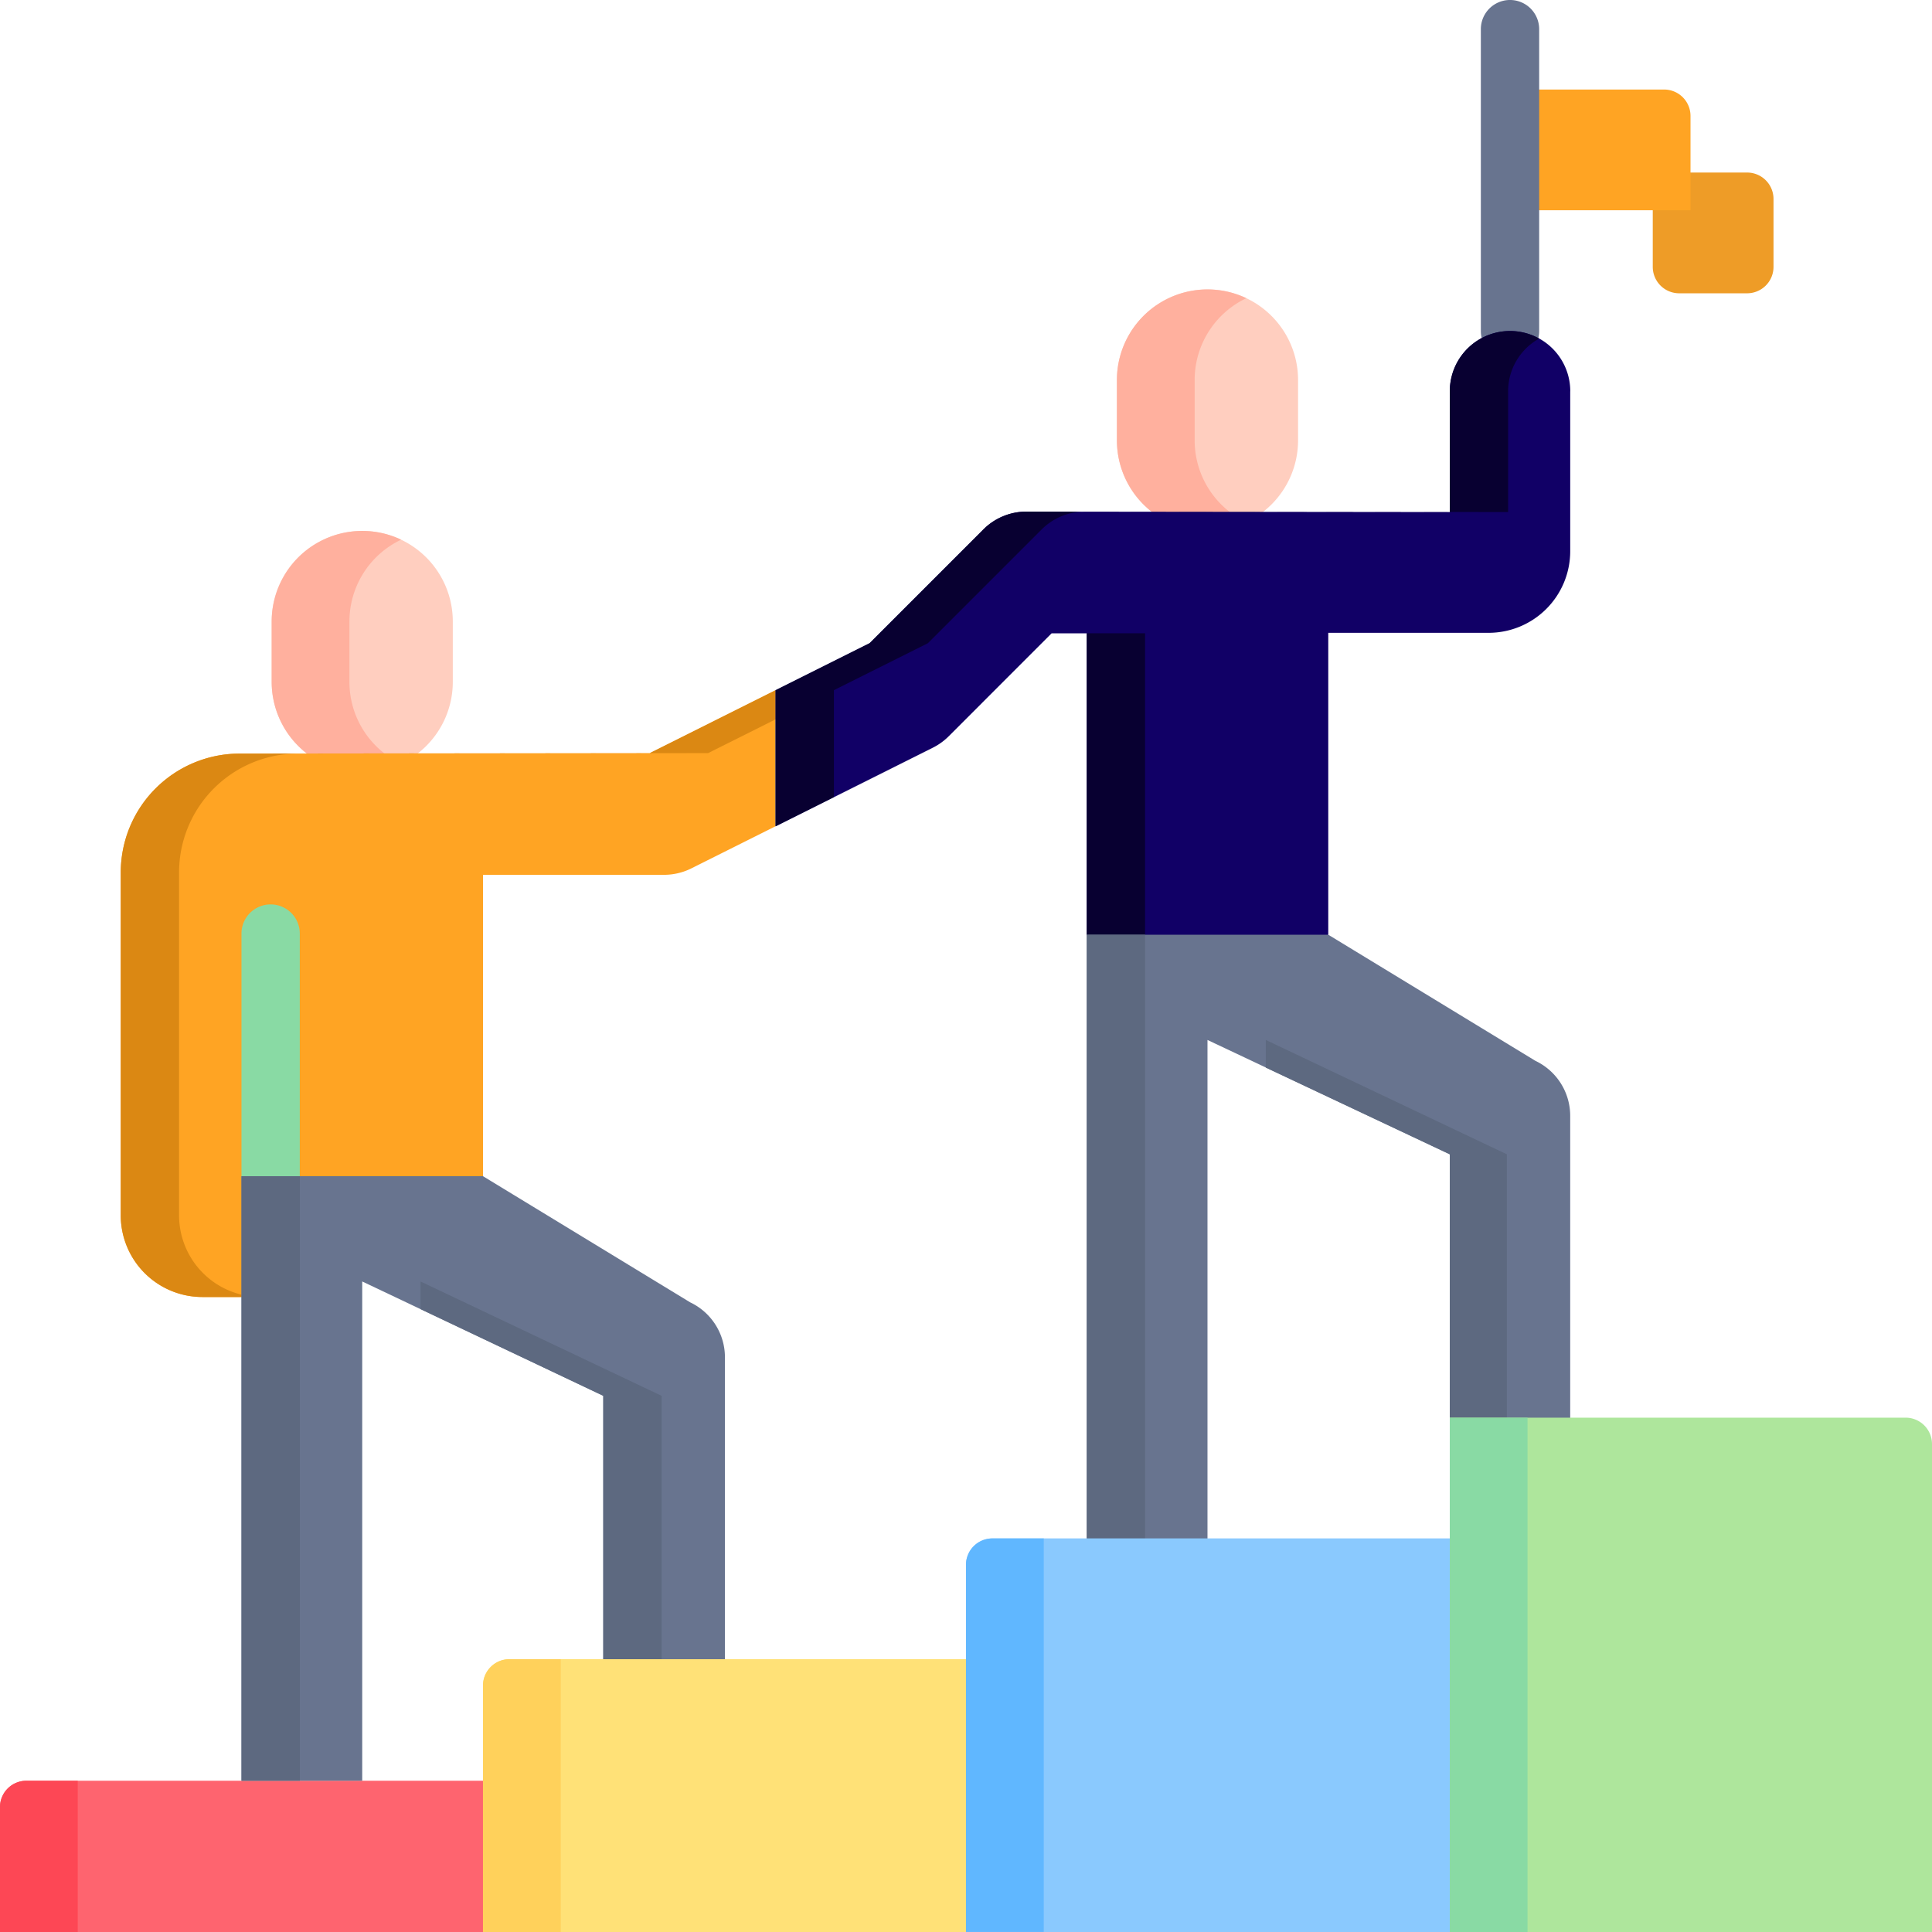 <svg xmlns="http://www.w3.org/2000/svg" width="150" height="150.001" viewBox="0 0 150 150.001">
  <g id="leadership" transform="translate(-0.001)">
    <path id="Path_1908" data-name="Path 1908" d="M40.433,483.658H0v-9.693a2.051,2.051,0,0,1,2.051-2.051H40.433Z" transform="translate(-0.001 -333.658)" fill="#fe646f"/>
    <path id="Path_1909" data-name="Path 1909" d="M6.037,471.914v11.744H0v-9.693a2.051,2.051,0,0,1,2.051-2.051Z" transform="translate(0 -333.658)" fill="#fd4755"/>
    <path id="Path_1910" data-name="Path 1910" d="M438,45.726h7.324a2.051,2.051,0,0,1,2.051,2.051V53.05a2.051,2.051,0,0,1-2.051,2.051h-5.273A2.051,2.051,0,0,1,438,53.05Z" transform="translate(-309.679 -32.33)" fill="#ee9c27"/>
    <path id="Path_1911" data-name="Path 1911" d="M414.182,33.1H400.168V23.726h11.963a2.051,2.051,0,0,1,2.051,2.051Z" transform="translate(-282.93 -16.775)" fill="#ffa423"/>
    <g id="Group_3138" data-name="Group 3138" transform="translate(114.974 0)">
      <g id="Group_3137" data-name="Group 3137" transform="translate(0 0)">
        <path id="Path_1912" data-name="Path 1912" d="M394.705,27.965a2.263,2.263,0,0,1-2.263-2.263V2.263a2.263,2.263,0,1,1,4.527,0V25.7A2.264,2.264,0,0,1,394.705,27.965Z" transform="translate(-392.442 0)" fill="#68748f"/>
      </g>
    </g>
    <path id="Path_1913" data-name="Path 1913" d="M303.032,95.455A7.031,7.031,0,0,1,296,88.424V83.736a7.031,7.031,0,1,1,14.063,0v4.688A7.031,7.031,0,0,1,303.032,95.455Z" transform="translate(-209.281 -54.233)" fill="#ffcebf"/>
    <path id="Path_1914" data-name="Path 1914" d="M306.05,94.777A7.032,7.032,0,0,1,296,88.427v-4.69a7.032,7.032,0,0,1,10.047-6.35,7.03,7.03,0,0,0-4.011,6.35v4.69A7.03,7.03,0,0,0,306.05,94.777Z" transform="translate(-209.282 -54.235)" fill="#ffb09e"/>
    <path id="Path_1915" data-name="Path 1915" d="M79.033,159.455A7.031,7.031,0,0,1,72,152.424v-4.688a7.031,7.031,0,0,1,14.063,0v4.688A7.031,7.031,0,0,1,79.033,159.455Z" transform="translate(-50.907 -99.483)" fill="#ffcebf"/>
    <path id="Path_1916" data-name="Path 1916" d="M82.05,158.775A7.035,7.035,0,0,1,72,152.422v-4.687a7.035,7.035,0,0,1,10.05-6.353,7.028,7.028,0,0,0-4.014,6.353v4.687a7.029,7.029,0,0,0,4.014,6.353Z" transform="translate(-50.905 -99.481)" fill="#ffb09e"/>
    <path id="Path_1917" data-name="Path 1917" d="M82.841,182.906v10.563L76.3,196.741a4.746,4.746,0,0,1-2.113.5H60.124v23.4l-2.343,2.93H44.305v6.451l-5.975,0A6.338,6.338,0,0,1,32,223.678v-26.62a9.232,9.232,0,0,1,9.232-9.229l31.841-.036Z" transform="translate(-22.623 -129.32)" fill="#ffa423"/>
    <path id="Path_1918" data-name="Path 1918" d="M82.841,182.906v2.263L77.6,187.792l-31.841.036a9.231,9.231,0,0,0-9.232,9.229v26.62a6.336,6.336,0,0,0,4.85,6.16v.181l-3.045,0A6.338,6.338,0,0,1,32,223.678v-26.62a9.232,9.232,0,0,1,9.232-9.229l31.841-.036Z" transform="translate(-22.623 -129.32)" fill="#db8813"/>
    <path id="Path_1919" data-name="Path 1919" d="M267.236,92.4V104.82a6.337,6.337,0,0,1-6.338,6.338H248.451V134.6l-2.345,2.93H232.044L229.7,134.6v-23.4h-2.731l-7.989,7.992a4.736,4.736,0,0,1-1.228.884l-12.208,6.106V115.613l7.3-3.649,8.831-8.831a4.724,4.724,0,0,1,3.341-1.385l32.874.036V92.4a4.675,4.675,0,0,1,9.35,0Z" transform="translate(-145.324 -62.026)" fill="#106"/>
    <g id="Group_3139" data-name="Group 3139" transform="translate(60.219 25.701)">
      <path id="Path_1920" data-name="Path 1920" d="M225.013,135.579l4.295.006a4.722,4.722,0,0,0-3.109,1.379l-8.831,8.831-7.3,3.649v8.3l-4.527,2.263V149.444l7.3-3.649,8.831-8.831A4.724,4.724,0,0,1,225.013,135.579Z" transform="translate(-205.543 -121.559)" fill="#080031"/>
      <path id="Path_1921" data-name="Path 1921" d="M292.526,167.824v26.332h-2.182L288,191.227v-23.4Z" transform="translate(-263.842 -144.358)" fill="#080031"/>
      <path id="Path_1922" data-name="Path 1922" d="M391.147,88.312a4.671,4.671,0,0,0-2.411,4.09v9.38l-4.527-.006V92.4a4.673,4.673,0,0,1,6.939-4.089Z" transform="translate(-331.865 -87.726)" fill="#080031"/>
      <path id="Path_1923" data-name="Path 1923" d="M287.009,135.579l28.346.03v.006l-28.53-.03C286.885,135.579,286.949,135.579,287.009,135.579Z" transform="translate(-263.012 -121.56)" fill="#080031"/>
    </g>
    <g id="Group_3140" data-name="Group 3140" transform="translate(18.752 70.219)">
      <path id="Path_1924" data-name="Path 1924" d="M66.266,263.045A2.263,2.263,0,0,1,64,260.781V241.943a2.263,2.263,0,1,1,4.527,0v18.838A2.263,2.263,0,0,1,66.266,263.045Z" transform="translate(-64.003 -239.68)" fill="#89daa4"/>
    </g>
    <path id="Path_1925" data-name="Path 1925" d="M98.839,321.5l-16.087-9.795H64v46.937h9.375V319.878l18.714,8.877v23.38h9.447V325.767A4.723,4.723,0,0,0,98.839,321.5Z" transform="translate(-45.251 -220.385)" fill="#68748f"/>
    <path id="Path_1926" data-name="Path 1926" d="M64.006,311.7h4.527v46.938H64.006Z" transform="translate(-45.253 -220.381)" fill="#5d6980"/>
    <path id="Path_1927" data-name="Path 1927" d="M130.169,348.476v23.378h-4.527V348.476l-14.185-6.73V339.6Z" transform="translate(-78.802 -240.105)" fill="#5d6980"/>
    <path id="Path_1928" data-name="Path 1928" d="M322.838,257.5l-16.087-9.795H288v49.8h9.375V255.878l18.811,8.877V285.2l2.93,2.93h6.42V261.767A4.723,4.723,0,0,0,322.838,257.5Z" transform="translate(-203.625 -175.135)" fill="#68748f"/>
    <path id="Path_1929" data-name="Path 1929" d="M288,247.705h4.527v49.8H288Z" transform="translate(-203.623 -175.135)" fill="#5d6980"/>
    <path id="Path_1930" data-name="Path 1930" d="M354.164,284.478v23.38h-1.5l-2.93-2.93v-20.45l-14.285-6.73V275.6Z" transform="translate(-237.172 -194.859)" fill="#5d6980"/>
    <path id="Path_1931" data-name="Path 1931" d="M168.432,460.884H128V441.755a2.051,2.051,0,0,1,2.051-2.051h38.379Z" transform="translate(-90.501 -310.884)" fill="#ffe177"/>
    <path id="Path_1932" data-name="Path 1932" d="M134.037,439.7v21.182H128V441.751a2.051,2.051,0,0,1,2.051-2.051Z" transform="translate(-90.5 -310.881)" fill="#ffd15b"/>
    <path id="Path_1933" data-name="Path 1933" d="M256,438.259h40.491V407.7H258.053A2.051,2.051,0,0,0,256,409.755Z" transform="translate(-181.001 -288.259)" fill="#8ac9fe"/>
    <path id="Path_1934" data-name="Path 1934" d="M262.037,407.7v30.556H256V409.754a2.051,2.051,0,0,1,2.051-2.051Z" transform="translate(-181 -288.258)" fill="#60b7ff"/>
    <path id="Path_1935" data-name="Path 1935" d="M384.212,415.634H421.65v-37.88A2.051,2.051,0,0,0,419.6,375.7H384.212Z" transform="translate(-271.649 -265.634)" fill="#aee69c"/>
    <path id="Path_1936" data-name="Path 1936" d="M384.208,375.705h6.036v39.931h-6.036Z" transform="translate(-271.646 -265.635)" fill="#89daa4"/>
  </g>
</svg>
